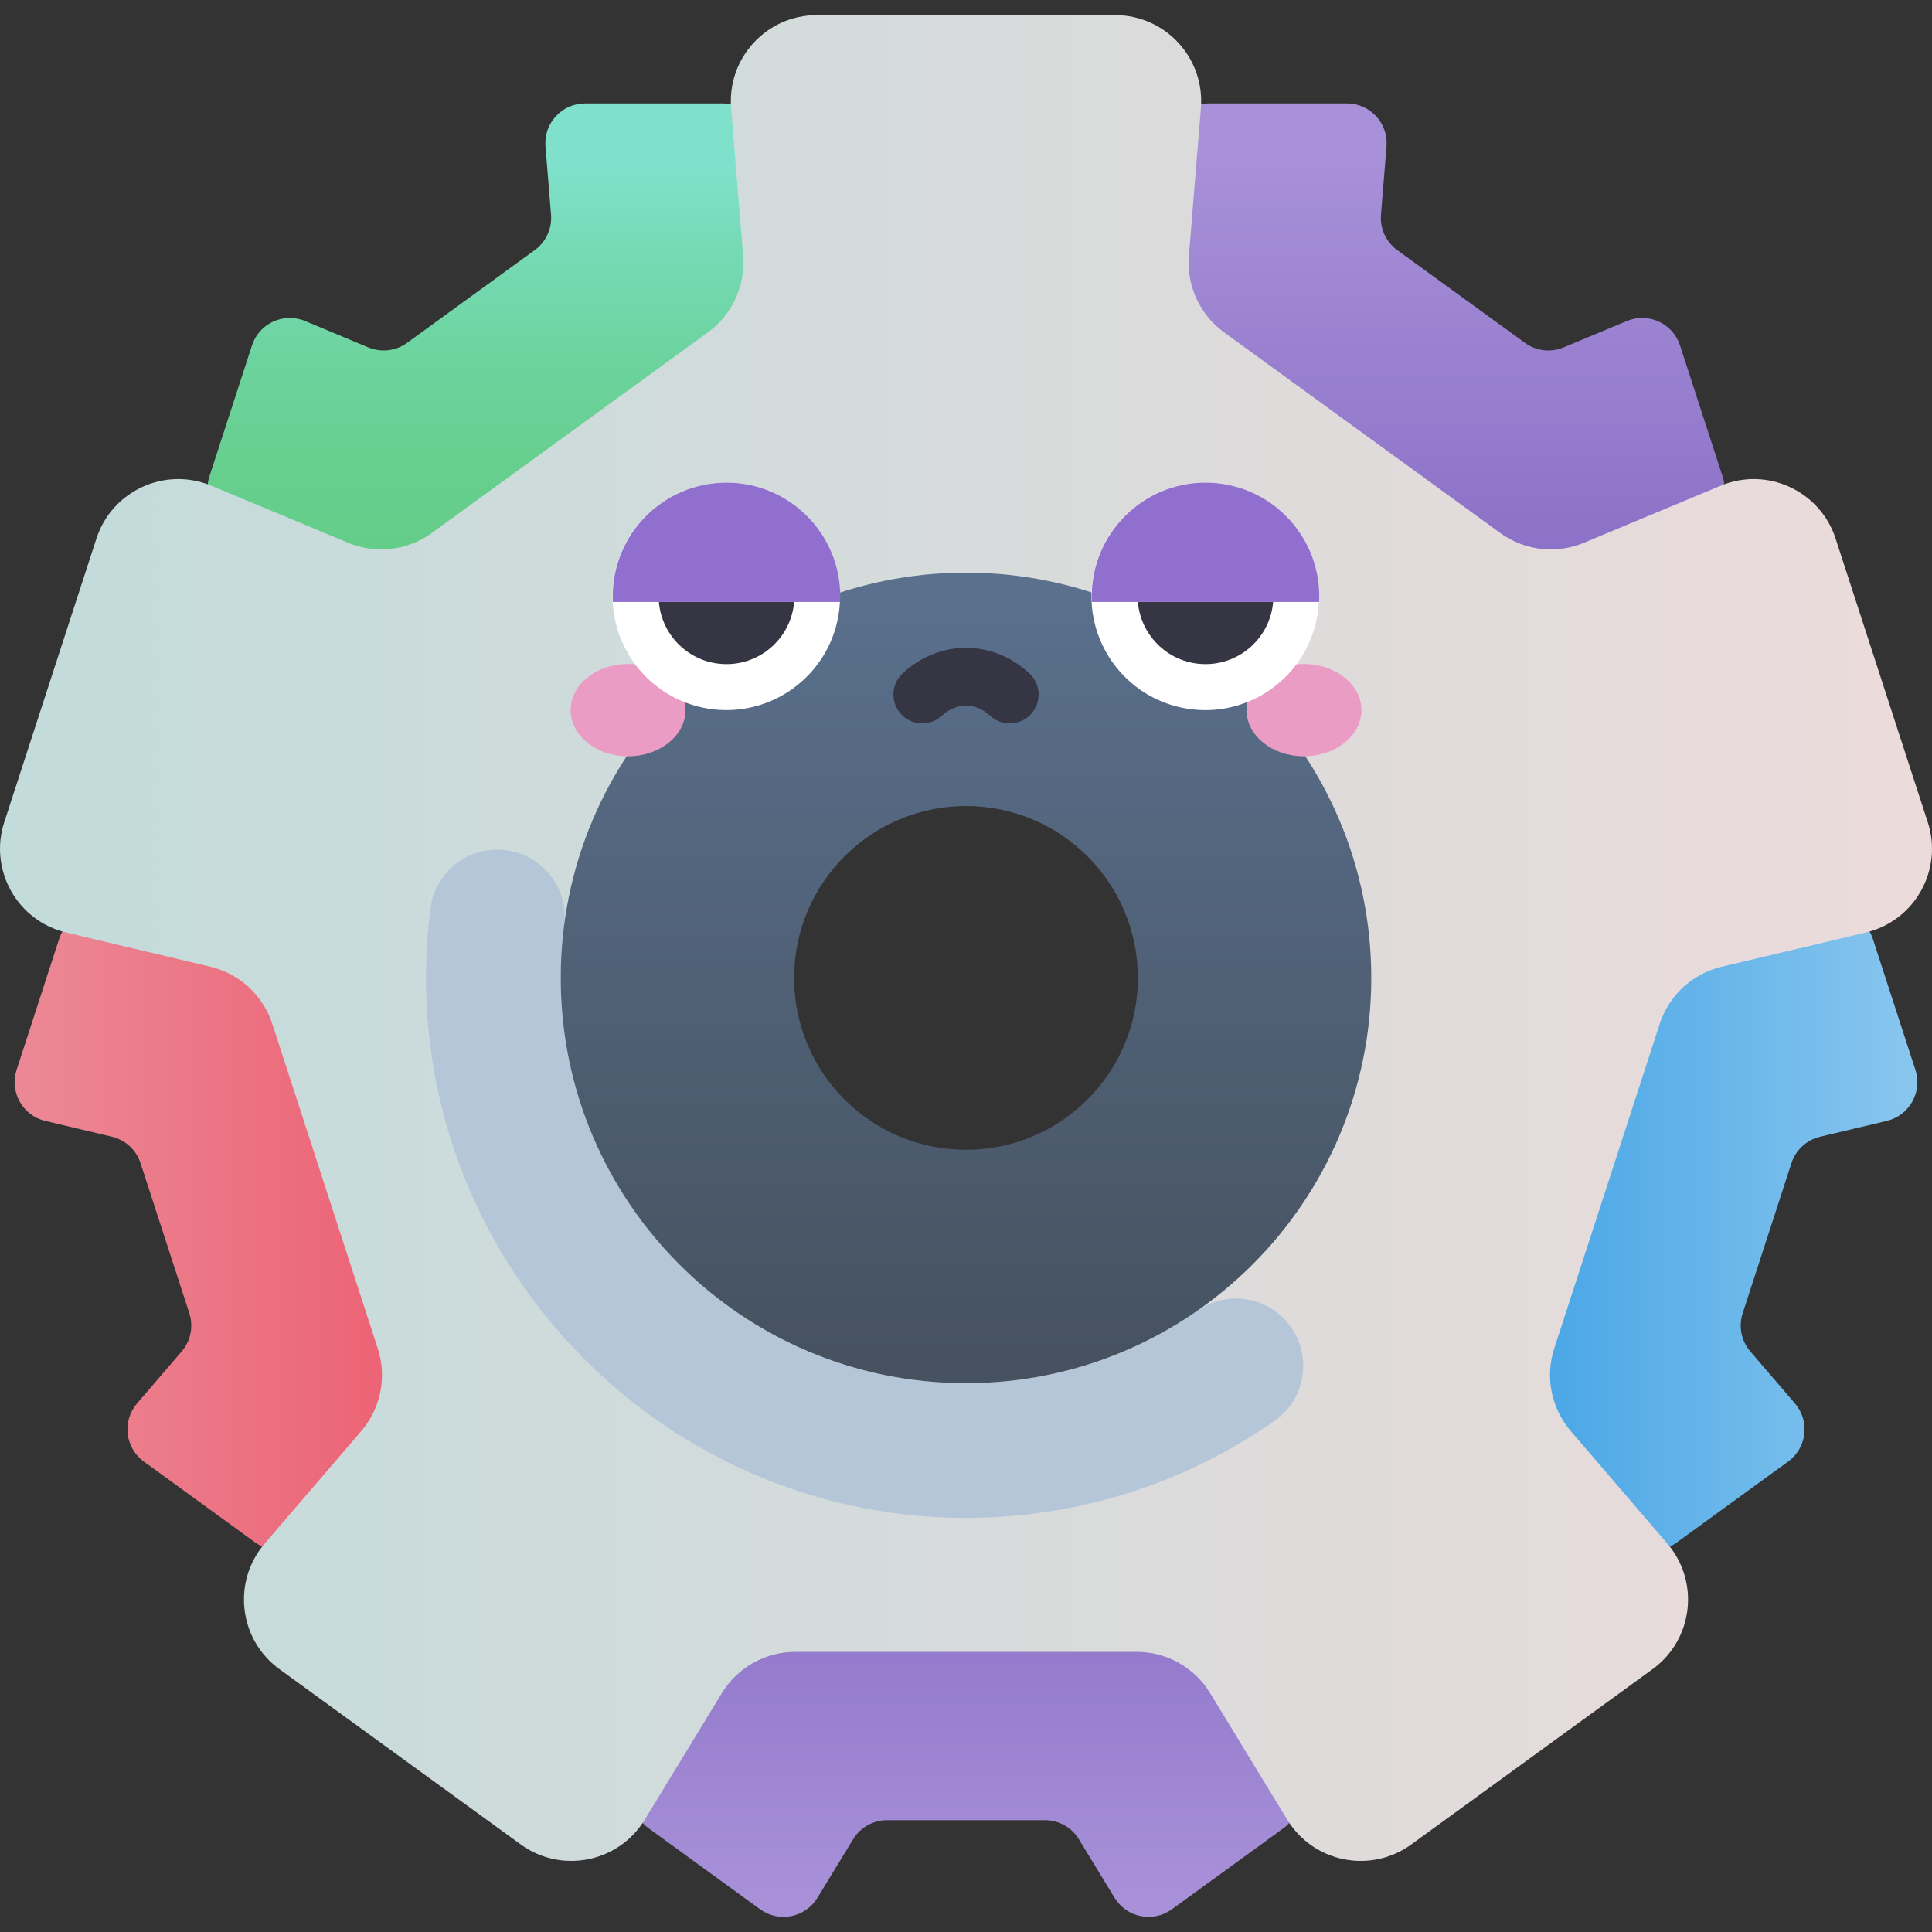 <svg id="Capa_1" enable-background="new 0 0 502 502" height="512" viewBox="0 0 502 502" width="512" xmlns="http://www.w3.org/2000/svg" xmlns:xlink="http://www.w3.org/1999/xlink"><rect x="0" y="0" width="502" height="502" fill="#333333" stroke="none"/><linearGradient id="lg1"><stop offset="0" stop-color="#8b71c7"/><stop offset="1" stop-color="#a891d9"/></linearGradient><linearGradient id="SVGID_1_" gradientUnits="userSpaceOnUse" x1="251" x2="251" xlink:href="#lg1" y1="402.277" y2="493.111"/><linearGradient id="SVGID_2_" gradientUnits="userSpaceOnUse" x1="402.282" x2="514.812" y1="309.261" y2="309.261"><stop offset="0" stop-color="#4ba7e6"/><stop offset="1" stop-color="#94ccf0"/></linearGradient><linearGradient id="SVGID_3_" gradientUnits="userSpaceOnUse" x1="355.635" x2="355.635" xlink:href="#lg1" y1="144.1" y2="38.979"/><linearGradient id="SVGID_4_" gradientTransform="matrix(-1 0 0 1 102 0)" gradientUnits="userSpaceOnUse" x1="3.543" x2="116.073" y1="309.261" y2="309.261"><stop offset="0" stop-color="#ec6476"/><stop offset="1" stop-color="#ec909c"/></linearGradient><linearGradient id="SVGID_5_" gradientTransform="matrix(-1 0 0 1 300.844 499.558)" gradientUnits="userSpaceOnUse" x1="154.479" x2="154.479" y1="-355.458" y2="-456.986"><stop offset="0" stop-color="#64cd89"/><stop offset=".222" stop-color="#66cf8e"/><stop offset=".502" stop-color="#6dd39e"/><stop offset=".811" stop-color="#77dbb8"/><stop offset="1" stop-color="#7fe1cb"/></linearGradient><linearGradient id="SVGID_6_" gradientUnits="userSpaceOnUse" x1="-37.624" x2="582.145" y1="243.731" y2="243.731"><stop offset="0" stop-color="#bfdbdb"/><stop offset="1" stop-color="#f3dbdb"/></linearGradient><linearGradient id="SVGID_7_" gradientUnits="userSpaceOnUse" x1="251" x2="251" y1="352.405" y2="151.927"><stop offset="0" stop-color="#465260"/><stop offset="1" stop-color="#5a708d"/></linearGradient><g><path d="m165.852 391.971 14.467 44.527c1.114 3.429.361 7.191-1.988 9.927l-11.596 13.508c-3.934 4.582-3.118 11.547 1.768 15.097l28.995 21.066c4.886 3.55 11.761 2.173 14.904-2.984l9.264-15.203c1.876-3.079 5.222-4.958 8.827-4.958h41.012c3.606 0 6.951 1.879 8.827 4.958l9.264 15.203c3.143 5.157 10.018 6.534 14.904 2.984l28.995-21.066c4.886-3.55 5.701-10.514 1.768-15.096l-11.596-13.508c-2.349-2.736-3.102-6.498-1.988-9.928l14.468-44.527z" fill="url(#SVGID_1_)"/><path d="m355.816 377.681h46.818c3.606 0 6.951 1.879 8.827 4.958l9.264 15.203c3.143 5.157 10.018 6.534 14.904 2.984l28.995-21.066c4.886-3.55 5.701-10.514 1.768-15.096l-11.596-13.508c-2.349-2.736-3.102-6.498-1.988-9.928l12.673-39.005c1.114-3.429 3.935-6.03 7.443-6.863l17.321-4.112c5.876-1.395 9.31-7.509 7.444-13.253l-11.075-34.086c-1.866-5.744-8.238-8.671-13.811-6.346l-16.43 6.854c-3.328 1.388-7.139.942-10.056-1.177l-37.876-27.519z" fill="url(#SVGID_2_)"/><path d="m400.928 192.599 14.468-44.527c1.114-3.429 3.935-6.03 7.443-6.863l17.321-4.112c5.876-1.395 9.31-7.509 7.443-13.252l-11.075-34.086c-1.866-5.744-8.238-8.671-13.811-6.346l-16.43 6.854c-3.328 1.388-7.139.942-10.056-1.177l-33.179-24.106c-2.917-2.119-4.519-5.606-4.227-9.2l1.441-17.744c.489-6.02-4.264-11.175-10.304-11.175h-35.84c-6.039 0-10.792 5.155-10.303 11.174l1.441 17.744c.292 3.594-1.31 7.081-4.227 9.2l-37.877 27.519z" fill="url(#SVGID_3_)"/><path d="m146.184 377.681h-46.818c-3.606 0-6.951 1.879-8.827 4.958l-9.264 15.203c-3.143 5.157-10.018 6.534-14.904 2.984l-28.995-21.066c-4.886-3.55-5.701-10.514-1.768-15.096l11.596-13.508c2.349-2.736 3.102-6.498 1.988-9.928l-12.673-39.005c-1.114-3.429-3.935-6.03-7.443-6.863l-17.321-4.112c-5.876-1.395-9.31-7.509-7.444-13.253l11.075-34.086c1.866-5.744 8.238-8.671 13.811-6.346l16.43 6.854c3.328 1.388 7.139.942 10.056-1.177l37.876-27.519z" fill="url(#SVGID_4_)"/><path d="m101.072 192.599-14.468-44.527c-1.114-3.429-3.935-6.03-7.443-6.863l-17.321-4.112c-5.876-1.395-9.31-7.509-7.444-13.252l11.075-34.086c1.866-5.744 8.238-8.671 13.811-6.346l16.43 6.854c3.328 1.388 7.139.942 10.056-1.177l33.179-24.106c2.917-2.119 4.519-5.606 4.227-9.2l-1.441-17.744c-.489-6.02 4.264-11.175 10.304-11.175h35.84c6.039 0 10.792 5.155 10.303 11.174l-1.441 17.744c-.292 3.594 1.31 7.081 4.227 9.2l37.877 27.519z" fill="url(#SVGID_5_)"/><path d="m193.085 66.463-3.117-38.371c-1.057-13.017 9.221-24.164 22.281-24.164h77.503c13.06 0 23.338 11.147 22.281 24.164l-3.117 38.371c-.631 7.772 2.833 15.312 9.141 19.895l71.749 52.128c6.309 4.583 14.549 5.548 21.746 2.546l35.53-14.822c12.053-5.028 25.831 1.303 29.867 13.723l23.95 73.71c4.036 12.42-3.39 25.641-16.096 28.658l-37.456 8.893c-7.587 1.801-13.687 7.426-16.096 14.842l-27.405 84.345c-2.41 7.416-.781 15.552 4.298 21.468l25.076 29.211c8.507 9.909 6.743 24.969-3.822 32.645l-62.701 45.555c-10.565 7.676-25.433 4.699-32.229-6.453l-20.032-32.875c-4.058-6.659-11.292-10.722-19.09-10.722h-88.686c-7.798 0-15.032 4.063-19.089 10.722l-20.032 32.875c-6.796 11.152-21.663 14.129-32.229 6.453l-62.701-45.555c-10.565-7.676-12.329-22.736-3.822-32.645l25.076-29.211c5.079-5.917 6.708-14.052 4.298-21.468l-27.406-84.345c-2.41-7.416-8.509-13.041-16.096-14.842l-37.456-8.893c-12.706-3.017-20.132-16.237-16.096-28.658l23.95-73.71c4.036-12.42 17.814-18.751 29.867-13.723l35.53 14.822c7.197 3.002 15.438 2.037 21.746-2.546l71.748-52.128c6.304-4.583 9.768-12.123 9.137-19.895zm-4.627 187.632c0 34.541 28.001 62.542 62.542 62.542s62.542-28.001 62.542-62.542-28.001-62.542-62.542-62.542-62.542 28.001-62.542 62.542z" fill="url(#SVGID_6_)"/><path d="m333.236 342.265c-6.011-5.772-15.256-6.491-22.092-1.725-18.046 12.581-40.216 19.657-64.077 18.788-54.426-1.983-98.715-45.819-101.254-100.221-.298-6.394-.022-12.668.778-18.777 1.065-8.131-3.851-15.865-11.59-18.576-10.476-3.669-21.71 3.212-23.138 14.22-.895 6.897-1.287 13.95-1.136 21.121 1.585 75.288 63.132 136.321 138.431 137.293 30.528.394 58.881-9.018 82.106-25.276 8.975-6.283 9.874-19.259 1.972-26.847z" fill="#b6c6d9"/><path d="m251 148.791c-58.158 0-105.304 47.146-105.304 105.304s47.146 105.304 105.304 105.304 105.304-47.146 105.304-105.304-47.146-105.304-105.304-105.304zm0 149.961c-24.664 0-44.658-19.994-44.658-44.657s19.994-44.657 44.658-44.657c24.663 0 44.657 19.994 44.657 44.657s-19.993 44.657-44.657 44.657z" fill="url(#SVGID_7_)"/><g><ellipse cx="163.184" cy="184.517" fill="#ea9cc5" rx="14.925" ry="11.994"/><ellipse cx="338.816" cy="184.517" fill="#ea9cc5" rx="14.925" ry="11.994"/><ellipse cx="313.229" cy="154.96" fill="#fff" rx="29.557" ry="29.557" transform="matrix(.16 -.987 .987 .16 110.096 439.323)"/><path d="m295.658 156.408c.755 9.046 8.331 16.153 17.572 16.153s16.817-7.108 17.572-16.153z" fill="#353544"/><path d="m313.229 125.404c-16.324 0-29.557 13.233-29.557 29.557 0 .485.014.968.037 1.447h59.04c.023-.48.037-.962.037-1.447 0-16.324-13.233-29.557-29.557-29.557z" fill="#916fce"/><ellipse cx="188.771" cy="154.96" fill="#fff" rx="29.557" ry="29.557" transform="matrix(.16 -.987 .987 .16 5.574 316.472)"/><path d="m171.199 156.408c.755 9.046 8.331 16.153 17.572 16.153s16.817-7.108 17.572-16.153z" fill="#353544"/><path d="m188.771 125.404c-16.324 0-29.557 13.233-29.557 29.557 0 .485.014.968.037 1.447h59.04c.023-.48.037-.962.037-1.447 0-16.324-13.233-29.557-29.557-29.557z" fill="#916fce"/><path d="m262.365 187.966c-1.824 0-3.653-.662-5.098-2-3.748-3.477-8.787-3.477-12.535 0-3.037 2.816-7.782 2.637-10.6-.401-2.816-3.037-2.637-7.783.4-10.599 9.543-8.846 23.391-8.846 32.934 0 3.037 2.816 3.217 7.562.4 10.599-1.476 1.594-3.486 2.401-5.501 2.401z" fill="#353544"/></g></g></svg>